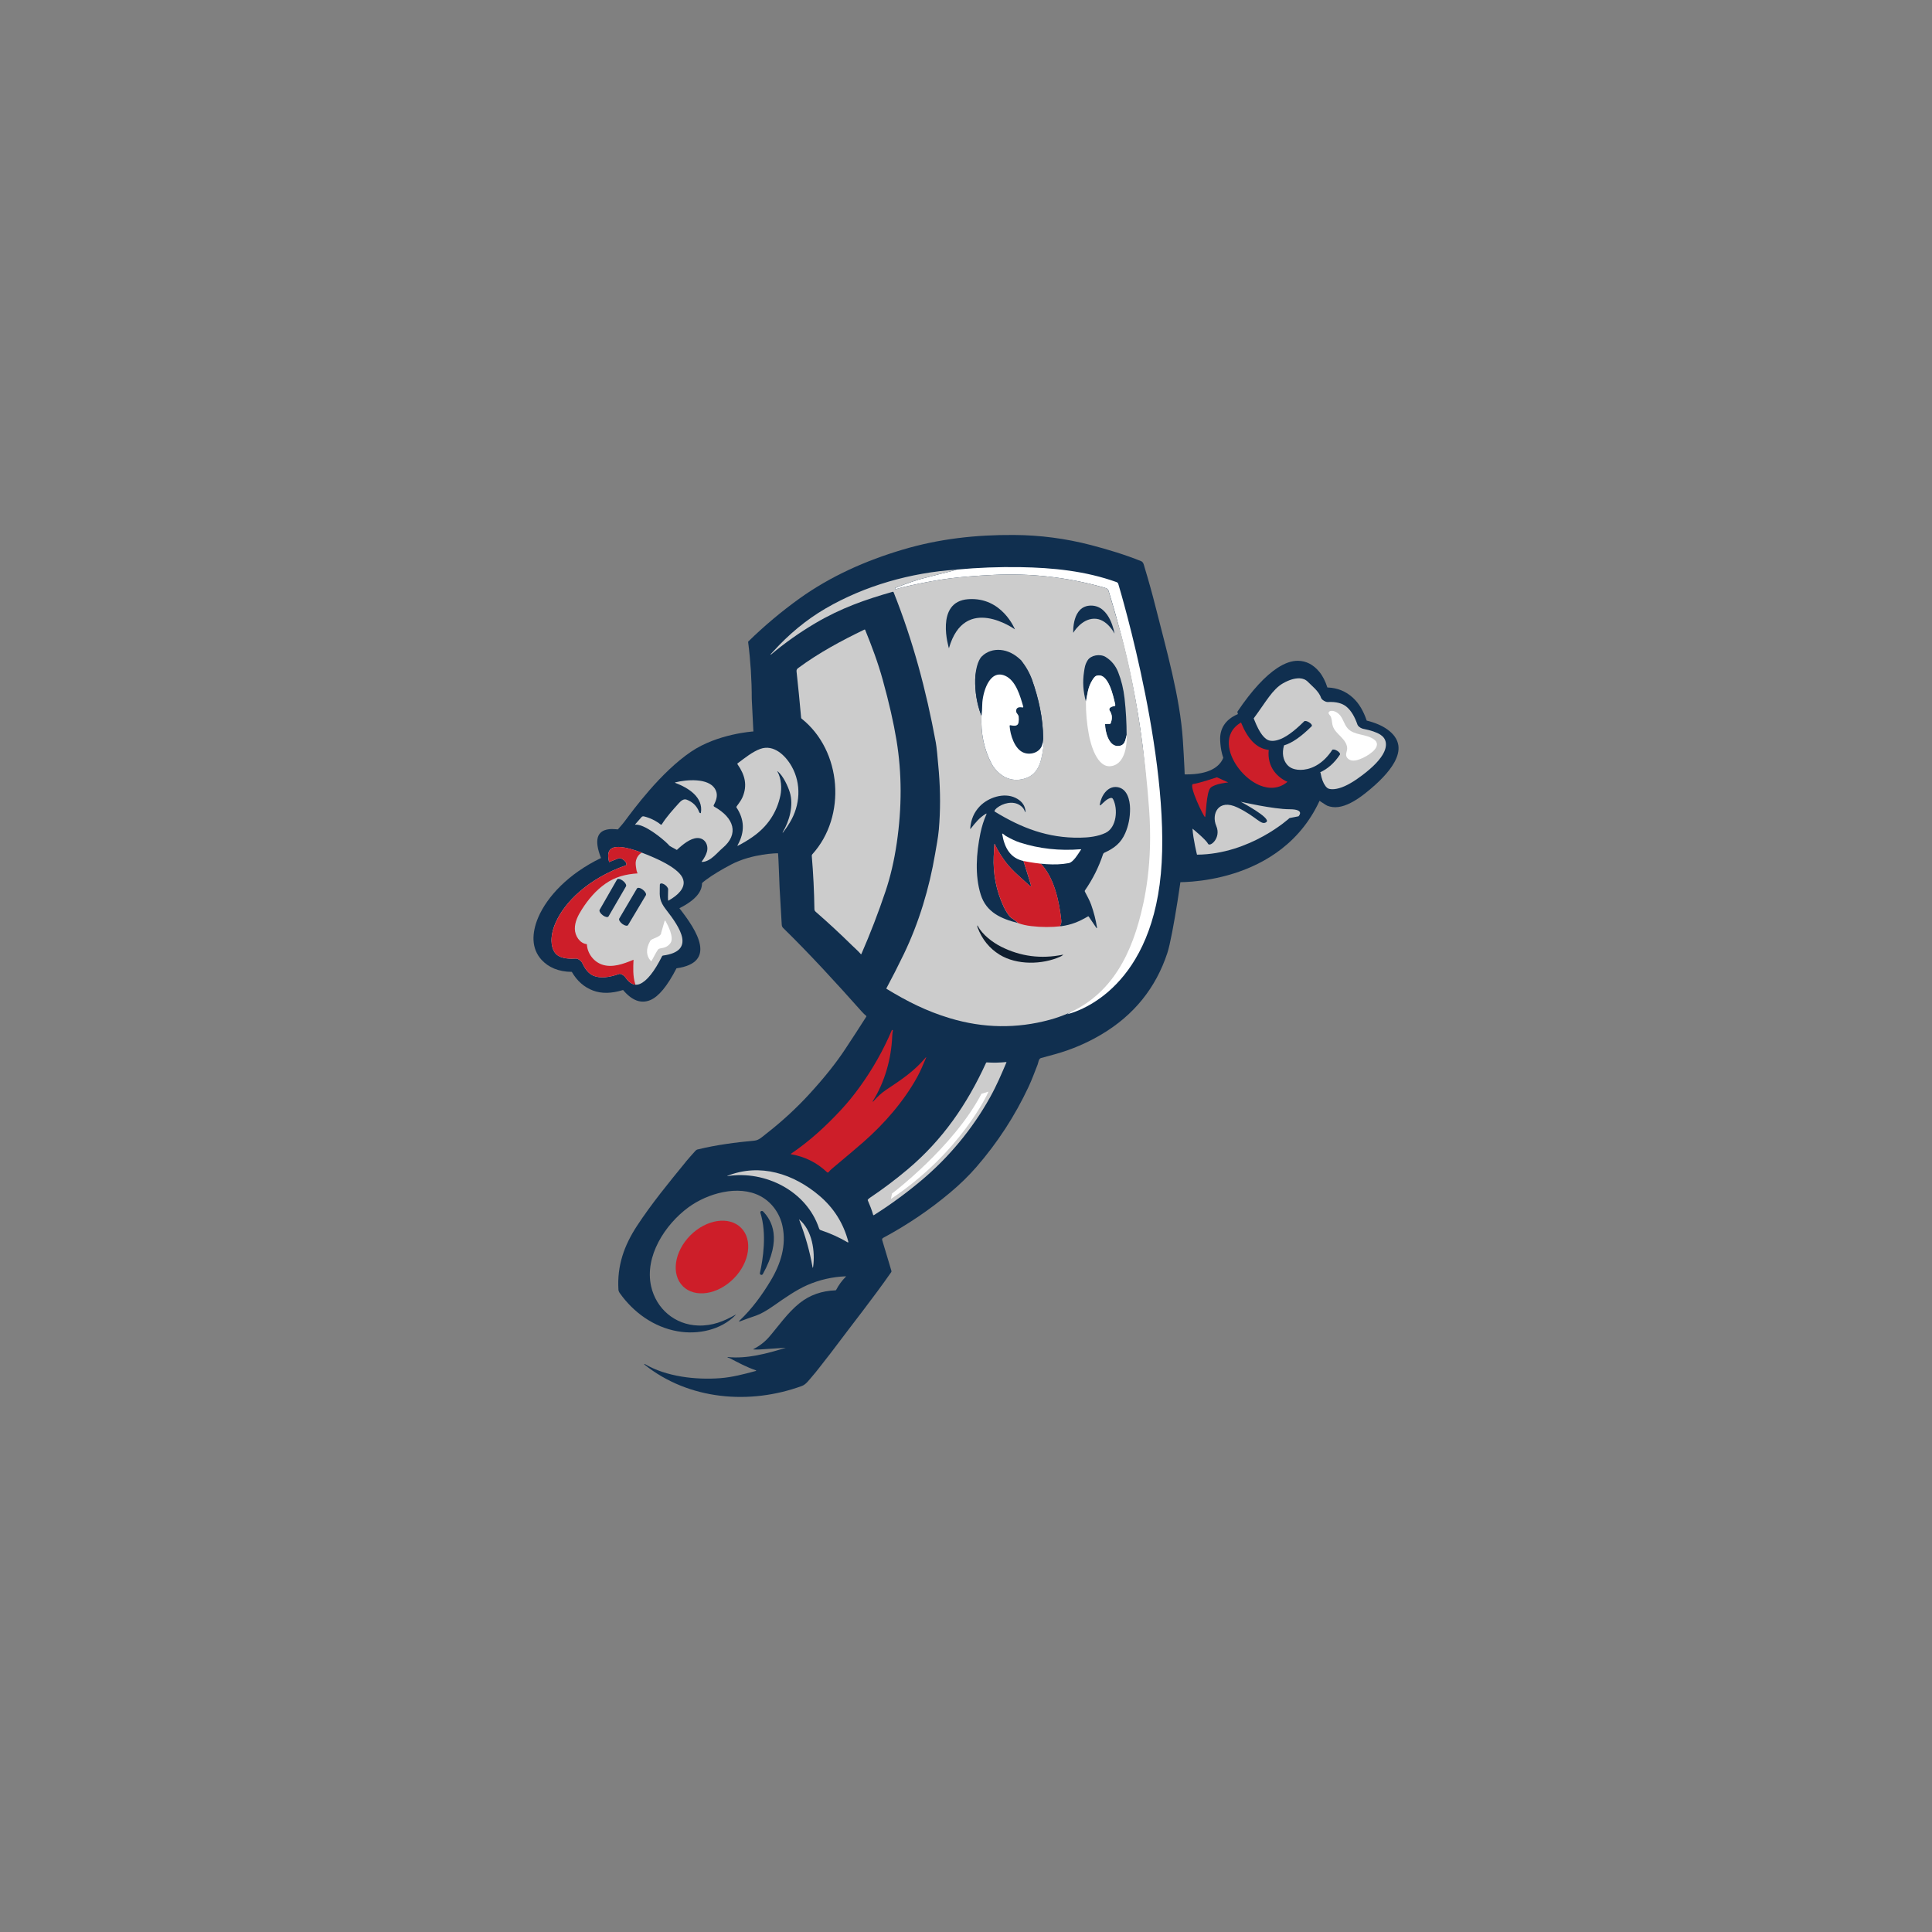 <?xml version="1.0" encoding="UTF-8"?>
<svg id="Layer_1" data-name="Layer 1" xmlns="http://www.w3.org/2000/svg" viewBox="0 0 800 800">
  <rect x="0" y="0" width="800" height="800" fill="#808080" stroke="none"/>
  <defs>
    <style>
      .cls-1 {
        fill: #fff;
      }

      .cls-2 {
        fill: #0f1e2f;
      }

      .cls-3 {
        fill: #102f4f;
      }

      .cls-4 {
        fill: #ccc;
      }

      .cls-5 {
        fill: #b70013;
      }

      .cls-6 {
        fill: #cd1e29;
      }
    </style>
  </defs>
  <g>
    <path class="cls-3" d="m283.99,481.04c1.18-1.45,2.59-2.94,3.88-4.42.3-.34.61-.56.94-.64,7.82-1.91,15.68-2.93,23.69-3.68,1.72-.16,3.24-1.64,4.66-2.75,6.69-5.22,12.75-10.8,18.2-16.77,6.03-6.6,10.89-12.69,14.58-18.29,2.98-4.5,5.91-9.01,8.79-13.54.06-.09.04-.22-.05-.29-.66-.54-1.28-1.15-1.87-1.81-10.53-11.83-21.24-23.55-32.56-34.64-.33-.33-.51-.77-.55-1.34-.32-5.11-.61-10.21-.89-15.32-.05-.82-.48-13.21-.63-14.21-.02-.1-10.84.11-19.43,4.64-7.78,4.1-14.7,8.7-14.89,11.61,0,.15-2.12-1.06-2.23-.97-4.67,3.63-12.4,4.28-17.31.71-.12-.09-.23-.08-.33.03l-6.55,7.18c-.23.26-.49.28-.76.06-7.76-6.06-11.94-16.62-9.04-26.36,1.36-4.53,4.52-6.82,6.92-10.01,3.72-4.97,14.99-20.42,27.58-28.96,11.06-7.5,25.82-8.39,25.82-8.39,0,0-.67-13.29-.67-13.42,0-7.92-.5-15.81-1.51-23.66,0-.06.02-.12.06-.16,6.64-6.49,13.73-12.44,21.28-17.86,12.8-9.17,27.33-15.65,42.77-20.22,15.11-4.48,30.2-6.14,45.94-6.04,10.83.06,21.49,1.46,31.95,4.19,7.01,1.83,13.97,3.93,20.72,6.65,1,.4,1.16,1.62,1.44,2.54,1.64,5.41,3.16,10.85,4.54,16.33,4.34,17.26,10.17,37.43,11.31,55.18,1.03,15.97,1.44,28.15.63,44.75-.35,7.22-4.79,36.65-7.05,43.47-4.8,14.53-13.9,25.76-27.29,33.71-5.92,3.51-12.2,6.2-18.83,8.08-2.06.58-4.12,1.15-6.19,1.69-1.02.27-1.09,1.93-1.39,2.67-1.22,3.11-2.41,6.36-3.77,9.26-5.63,12.01-12.8,23.04-21.51,33.09-3.17,3.66-6.8,7.21-10.9,10.65-8.52,7.16-17.78,13.42-27.78,18.79-.39.21-.53.53-.4.96l3.8,12.69c.06.21.03.4-.09.57-7.58,10.86-15.89,21.27-23.82,31.87-1.01,1.35-2.14,2.82-3.41,4.41-1.83,2.31-3.57,4.69-5.51,6.9-1.15,1.31-2.53,3.3-4.16,3.9-21.62,7.95-46.93,5.86-65.29-8.84-.05-.04-.06-.09-.02-.15l.06-.09s.04-.03.06-.01c8.91,5.3,21.24,6.66,31.34,5.89,4.94-.38,9.86-1.68,14.6-2.96.36-.1.36-.2,0-.33-3.76-1.31-7.08-3.09-10.61-4.94-.26-.14-.68-.18-.96-.38-.16-.11-.14-.16.05-.14,8,.82,16.29-1.46,23.87-3.78.14-.04.14-.06,0-.05-3.55.25-7.1.48-10.63.69-.82.05-1.66.05-2.51,0-.24-.01-.25-.08-.04-.18,2.56-1.32,4.74-3.03,6.53-5.11,3.75-4.35,7.58-9.95,12.52-13.89,4.36-3.47,9.3-5.08,14.85-5.3.12,0,.24-.08.3-.19,1.06-2.03,2.39-3.85,4.01-5.46.11-.11.09-.16-.07-.16-5.56.23-10.85,1.44-15.88,3.63-4.53,1.97-9.43,5.38-13.76,8.43-3.1,2.18-5.61,3.58-7.52,4.23-2.27.76-4.42,1.54-6.44,2.31-.7.27-.77.14-.23-.37,5-4.71,9.24-10.55,12.76-16.41,4.16-6.92,6.6-14.64,4.9-22.62-1.12-5.27-4.48-9.98-9.28-12.47-9.12-4.73-21.82-1.07-29.72,4.75-9.6,7.07-18.19,20.19-15.4,32.65,2.09,9.32,9.86,15.95,19.47,16.25,5.96.19,10.59-1.74,15.43-4.44.26-.15.28-.11.08.1-6.06,6.2-15.61,8.21-24,6.73-9.84-1.73-18.24-7.76-23.95-15.81-.34-.49-.53-.96-.56-1.44-.6-9.89,2.33-18.21,7.66-26.36,6.07-9.27,13.25-18.01,20.26-26.58Z"/>
    <path class="cls-1" d="m370.65,243.7l.05.13c.04.11.17.17.28.13,1.16-.38,3.01-.86,5.54-1.42,6.34-1.4,11.94-2.42,16.8-3.04,4.77-.61,10.79-1.1,18.07-1.45,15.36-.75,30.43.95,45.21,5.08,1.04.29,2.12.52,2.4,1.41,0,0,.11.35.32,1.04,3.49,11.66,42.73,135.55-17.39,174.38.46-.14,32-6.76,38.26-53.71,6.22-46.66-16.47-122.28-17.1-124.35,0-.03-.01-.04-.01-.04-.05-.16-.15-.61-.76-.83-12.85-4.61-26.26-5.96-39.92-6.19-8.75-.14-17.5.19-26.23,1.01-2.99.98-6.28,1.6-9.09,2.39-1.5.42-3.01.81-4.53,1.17-2.46.57-6.37,1.91-11.74,4.01-.11.04-.16.16-.12.27Z"/>
    <path class="cls-4" d="m319.12,271.05s.09.04.13,0c5.67-4.78,11.78-9.1,18.32-12.97,10.74-6.34,20.83-9.83,32.06-13.03.16-.05.34.04.4.2,8.01,20.12,13.45,40.45,17.46,62.14.33,1.77.75,5.86,1.27,12.26.66,8.19.66,16.15-.01,23.88-.28,3.22-1.09,7.41-1.53,9.98-2.43,14.3-6.68,28.51-12.98,41.59-2.3,4.77-4.7,9.48-7.2,14.14-.04.07-.01.16.06.21,8.35,5.1,16.47,9.25,26.32,12.2,13.82,4.14,27.57,4.34,41.26.62,20.73-5.64,31.26-20.64,36.84-40.46,2.5-8.87,5.91-24.42,4.31-46.62-3.24-45.02-11.82-73.29-11.82-73.29,0,0-3.24-11.58-5.04-17.36-.28-.9-1.37-1.12-2.4-1.41-14.78-4.14-29.85-5.83-45.21-5.08-7.27.35-13.3.84-18.07,1.45-4.86.62-10.46,1.64-16.8,3.04-2.53.56-4.37,1.03-5.54,1.42-.11.04-.24-.02-.28-.13l-.05-.13c-.04-.11.01-.23.12-.27,5.38-2.11,9.29-3.44,11.74-4.01,1.52-.35,3.03-.74,4.53-1.17,2.81-.79,6.1-1.41,9.09-2.39-18.94,1.27-37.92,6.61-54.2,16.07-8.14,4.73-15.37,10.82-21.7,17.8-.45.49-.82.89-1.12,1.2-.03.03-.03.09,0,.13Zm84.71,10.16c.05-2.4.65-4.56,1.78-6.47.52-.88,1.16-1.71,1.91-2.48,0,0,0,0,0-.01.23-.31,5.3-7,15.28,1.19,0,.02,0,.05.05.1,1.93,2.29,3.42,4.91,4.46,7.87,2.79,7.9,4.58,16,4.64,24.3,0,.33-.08.96-.25,1.91.15.04.27.09.38.17.12.08.16.19.14.33-.76,5-1.29,11.63-6.89,13.9-4.08,1.66-8.29,1.02-11.62-1.89-1.38-1.21-2.45-2.53-3.19-3.97-3.1-5.99-4.47-12.6-4.11-19.84-.07-.08-.13-.19-.18-.32-1.74-4.72-2.54-9.64-2.42-14.79Z"/>
    <path class="cls-4" d="m450.77,273.77c.09-.11.11-.18.06-.2-.04.13-.06.2-.06.2Z"/>
    <path class="cls-3" d="m457.87,272.07c2.46,1.52,4.12,3.69,5.15,6.28,1.33,3.37,2.21,6.99,2.64,10.87.56,5.04.85,10.07.85,15.1-.54,2.16-.66,4.5-3.61,4.58-3.84.1-5.28-6.03-5.31-8.96,0-.11.08-.19.19-.19l1.77-.02c.14,0,.27-.09.33-.22.74-1.81.73-3.64-.38-5.25-.29-.41-.19-.98.23-1.28.45-.32.96-.51,1.5-.56.47-.05.66-.3.55-.76-.71-3-2.81-13.68-7.91-11.78-.42.16-.93.72-1.53,1.69-1.88,3.03-2.03,5.68-2.67,8.95-1.17-4.12-1.44-8.21-.8-12.28.27-1.7.35-2.97,1.49-4.81,1.31-2.11,5.12-2.85,7.53-1.36Z"/>
    <path class="cls-3" d="m422.81,273.45s3.47,5.01,4.51,7.97c2.79,7.9,4.58,16,4.64,24.3,0,.33-.08.96-.25,1.91-.5,3.77-4.67,5.2-7.74,4.08-3.86-1.41-5.7-7.46-5.92-11.14,0-.15.12-.27.27-.25,1.27.18,3.12.71,3.44-1.22.13-.78.15-1.56.05-2.35-.11-.87-.9-1.34-1.01-1.96-.3-1.84,1.18-2.13,2.58-1.82.2.04.38-.14.32-.34-1.23-4.27-2.99-10.78-7.47-12.78-6.76-3.01-9.44,7.5-9.51,11.81-.04,2.07-.14,3.62-.31,4.66-.07-.08-.13-.19-.18-.32-1.74-4.72-2.54-9.64-2.42-14.79.08-3.52.98-7.67,2.77-9.44,4.09-4.03,11.18-3.56,16.21,1.67Z"/>
    <path class="cls-4" d="m365.54,281.57c-1.99-7.2-4.46-13.78-7.29-20.75-.06-.15-.17-.19-.32-.12-9.61,4.63-18.81,9.58-27.41,15.92-.49.36-.76.74-.69,1.4.7,6.39,1.33,12.79,1.9,19.2.01.14.07.26.19.35,16.72,13.3,18.71,40.45,4.44,56.17-.16.18-.24.41-.22.66.62,7.32.98,14.66,1.09,22.05,0,.55.26.86.65,1.2,5.08,4.43,10.03,9.01,14.84,13.74.86.85,2.59,2.36,3.74,3.7.06.07.17.05.21-.03,3.7-8.49,7.03-17.14,9.99-25.94,2.05-6.09,3.6-12.75,4.66-19.97,2.17-14.8,2.14-28.99-.09-42.58-1.2-7.29-3.09-15.62-5.69-24.99h0Z"/>
    <path class="cls-1" d="m406.43,296.32c-.36,7.24,1.01,13.85,4.11,19.84.74,1.44,1.81,2.76,3.19,3.97,3.33,2.92,7.54,3.55,11.62,1.89,5.6-2.27,6.13-8.9,6.89-13.9.02-.14-.03-.25-.14-.33-.11-.08-.23-.13-.38-.17-.5,3.77-4.67,5.2-7.74,4.08-3.86-1.41-5.7-7.46-5.92-11.14,0-.15.12-.27.27-.25,1.27.18,3.12.71,3.44-1.22.13-.78.15-1.56.05-2.35-.11-.87-.9-1.34-1.01-1.96-.3-1.84,1.18-2.13,2.58-1.82.2.04.38-.14.32-.34-1.23-4.27-2.99-10.78-7.47-12.78-6.76-3.01-9.44,7.5-9.51,11.81-.04,2.07-.14,3.62-.31,4.66h0Z"/>
    <path class="cls-1" d="m449.66,290.52c-.05,4.47.35,9,1.2,13.6.75,4.02,3.37,13.98,9.23,13.12,3.55-.52,5.23-3.75,5.93-6.87.45-2.03.61-4.04.49-6.03-.54,2.16-.66,4.5-3.61,4.58-3.84.1-5.28-6.03-5.31-8.96,0-.11.08-.19.19-.19l1.77-.02c.14,0,.27-.09.33-.22.74-1.81.73-3.64-.38-5.25-.29-.41-.19-.98.23-1.28.45-.32.96-.51,1.5-.56.47-.05.66-.3.55-.76-.71-3-2.81-13.68-7.91-11.78-.42.16-.93.72-1.53,1.69-1.88,3.03-2.03,5.68-2.67,8.95h0Z"/>
    <path class="cls-4" d="m531.13,320.26c-.82,1.04-1.66,1.88-2.51,2.51-.96.71-1.96,1.38-2.98,1.98-.1.06-.22-.03-.2-.14.48-2.57.77-5.08.01-7.63-.4-1.34-1.34-2.88-1.97-4.29-.11-.25-.08-.55.08-.78,2.02-2.86,4.48-5.02,6.94-7.43.96-.95,1.67-2.03,2.11-3.25.06-.16.26-.23.4-.13,4.52,2.91,6.23,8.14,3.03,12.91-1.47,2.2-3.27,4.18-4.9,6.25Z"/>
    <path class="cls-4" d="m322.05,319.42c2.25,1.84,4.22,6.15,4.99,8.65,1.65,5.38-.14,11.91-2.96,16.58-.03.04-.02.08.02.11h0s.08.02.11-.02c1.02-1.33,1.97-2.72,2.84-4.16,4.28-7.09,4.9-15.96.73-23.29-2.56-4.51-7.43-9.18-12.95-7.19-3.3,1.19-6.49,3.82-9.42,6-.12.09-.14.2-.05.33,3.08,4.39,4.26,8.71,2.06,13.76-.55,1.28-1.6,2.57-2.46,3.82-.08.11-.08.23,0,.34,3.34,5.01,3.5,10.2.49,15.57-.17.31-.1.38.21.22,2.14-1.09,4.18-2.33,6.13-3.7,6.08-4.3,9.86-9.98,11.36-17.06.61-2.88.39-7.06-1.21-9.85-.14-.25-.1-.28.12-.1h0Z"/>
    <path class="cls-4" d="m533.42,334.86c-.37.16-.46.06-.28-.3,2.29-4.48.92-9.05-2.49-12.49-.11-.11-.1-.22.02-.31,2.34-1.97,4.44-3.6,6.31-4.89,2.04-1.4,4.6-1.79,6.77-.36,2.4,1.57,4.01,4.56,3.36,7.39-1.21,5.23-9.31,9.01-13.68,10.95Z"/>
    <path class="cls-4" d="m289.97,336.71c-.22-.07-.38-.22-.46-.46-.91-2.45-2.63-4.15-5.15-5.12-1.28-.49-2.39.48-3.26,1.45-2.62,2.91-5.03,5.55-7.07,8.77-.09.15-.31.18-.45.07-2.03-1.59-4.3-2.7-6.81-3.34-.48-.12-.84-.05-1.08.21-.92,1.01-1.8,2.02-2.67,3.05-.1.12-.07.17.09.15,3.58-.37,10.96,5.5,13.49,8.05.39.39,1.25,1.42,2.58,3.09.08.1.22.11.31.03,2.16-2.03,5.2-4.83,8.12-5.5,3.95-.92,5.98,2.56,5.1,5.58-.37,1.26-1.08,2.6-2.13,4-.09.12-.05.18.12.17,3.49-.07,6.23-3.85,8.5-5.74,6.96-5.85,4.76-12.54-3.44-17.14-.25-.14-.34-.42-.21-.65,1.2-2.23,1.91-4.53.47-6.81-2.85-4.52-11.81-3.76-16.33-2.62-.26.07-.27.14-.03.24,5.43,2.06,11.61,5.91,10.57,12.38-.02.1-.13.16-.24.13h0Z"/>
    <path class="cls-3" d="m421.53,382.22c-.82-.81-1.72-1.5-2.69-2.08-.44-.26-1.06-1-1.86-2.21-.51-.77-.98-1.61-1.4-2.51-3.06-6.58-4.43-13.54-4.11-20.89.07-1.64.16-3.21.26-4.72.03-.44.14-.45.31-.05,1.33,3.02,3.45,5.98,4.67,7.56,2.65,3.42,6.17,6.22,9.39,9.21.76.71.99.57.68-.43l-3.09-9.93c-.08-.26.14-.52.41-.48,2.7.42,5.71.56,7.62,2.79,4.98,5.8,6.89,15.07,7.71,22.47.11.94-.03,1.68-.41,2.23-.07.1-.03.23.07.29.09.05.2.07.35.05,4.23-.57,7.4-1.91,11.05-4.04.14-.08.25-.06.33.06l3.18,4.7c.08.13.28.05.26-.1-.52-3.25-1.33-6.42-2.43-9.51-.65-1.83-1.69-3.63-2.61-5.43-.08-.16-.07-.35.03-.5,3.23-4.65,5.73-9.66,7.51-15.02.08-.26.28-.48.53-.59,4.02-1.81,6.85-3.96,8.65-8.11,1.35-3.11,2.02-6.5,1.99-10.16-.03-3.49-1.14-8.33-5.31-8.9-4.09-.55-6.66,3.7-7.19,7.14-.08.49.07.57.44.24,1.2-1.07,2.32-2.43,3.95-2.86.49-.13.85.03,1.08.48,2.08,4,1.53,11.7-3.08,13.94-3.2,1.55-7.12,1.96-10.64,2.01-13.29.18-24.14-3.99-35.28-10.81-.1-.06-.14-.19-.09-.3.2-.45.52-.84.94-1.18,2.53-2.02,6.62-3.07,9.5-1.19.9.59,1.5,1.23,1.82,1.93.59,1.32.75,1.27.47-.15-.41-2.1-1.78-3.71-4.1-4.82-4.78-2.29-11.2-.12-14.68,3.46-2.4,2.46-3.74,5.54-4.01,9.25-.02.25.05.27.2.08,2.02-2.56,3.55-4.51,6.24-6.16.31-.19.39-.12.25.22-1.08,2.45-1.9,5.05-2.47,7.81-1.7,8.2-2.36,17.51.14,25.45,2.31,7.35,8.51,10.01,15.43,11.75h0Z"/>
    <path class="cls-6" d="m421.53,382.22c1.59.6,3.42,1.02,5.49,1.26,4.16.49,8.31.51,12.44.04-.15.02-.26,0-.35-.05-.1-.06-.14-.19-.07-.29.38-.55.51-1.28.41-2.23-.82-7.4-2.73-16.67-7.71-22.47-1.92-2.24-4.93-2.37-7.62-2.79-.27-.04-.49.22-.41.48l3.09,9.93c.31,1,.08,1.15-.68.43-3.22-2.99-6.74-5.79-9.39-9.21-1.22-1.58-3.35-4.54-4.67-7.56-.18-.4-.28-.38-.31.05-.11,1.51-.19,3.08-.26,4.72-.32,7.35,1.05,14.31,4.11,20.89.42.9.89,1.74,1.4,2.51.8,1.21,1.42,1.94,1.86,2.21.97.58,1.87,1.27,2.69,2.08h0Z"/>
    <path class="cls-1" d="m422.39,348.9c-1.68-.54-3.65-1.46-5.92-2.75-.32-.18-.8-.7-1.25-.93-.19-.1-.27-.04-.23.17.98,5.79,3.41,10.07,9.1,11.19,5.77,1.13,12.68,1.94,18.48.81,1.87-.37,3.74-3.62,5.07-5.6.07-.11.04-.15-.08-.14-8.83.72-17.22-.2-25.17-2.76h0Z"/>
    <path class="cls-4" d="m276.32,360.6c.03.12-.01.3-.12.55-.55,1.24-1.17,2.49-1.88,3.74-.06.11.03.23.15.22,1.1-.16,5.06-1.05,5.35-2.33.3-1.35-2.24-4.27-3.14-4.96-1.64-1.26-3.3-2.48-4.98-3.69-.37-.27-.71-.23-1.01.12-3.4,3.93-6.53,8.06-9.36,12.41-.3.46-.25.51.15.13,1.9-1.77,3.7-3.63,5.42-5.57.15-.17.41-.17.56,0,.76.83,3.57,3.52,4.76,2.5,1.22-1.04,2.47-2.11,3.76-3.22.18-.15.3-.11.35.11h0Z"/>
    <path class="cls-2" d="m413.93,395.32c7.13,4.38,17.63,4.16,25.09.82.38-.17.75-.39,1.08-.65.2-.16.18-.21-.07-.16-8.95,1.82-17.44.72-25.46-3.31-3.52-1.77-7.91-5.04-9.74-8.72-.08-.16-.13-.16-.14.03-.02.24.01.47.09.68,1.86,4.94,4.92,8.71,9.15,11.31h0Z"/>
    <path class="cls-6" d="m361.56,456.13c-.05.05-.09.06-.15.02h0c-.05-.04-.06-.09-.03-.15,5-7.95,7.67-17.58,8.06-26.78.05-1.09.15-1.94.31-2.51.01-.05,0-.09-.05-.12l-.11-.08c-.15-.1-.25-.07-.32.09-3.49,8.25-7.94,16.11-13.34,23.57-2.48,3.44-5.11,6.64-7.87,9.6-6.21,6.68-12.89,12.78-20.43,17.9-.23.16-.21.27.07.31,5.68.99,10.61,3.47,14.77,7.43.18.17.47.15.63-.05.4-.51.87-.98,1.39-1.42,6.14-5.13,10.51-8.83,13.11-11.11,8.47-7.43,16.69-16.8,22.26-26.96,1.3-2.37,2.4-5.08,3.51-7.64.25-.57.17-.62-.23-.14-4.56,5.41-9.69,8.85-16.17,13.16-1.88,1.26-3.69,2.88-5.41,4.87h0Z"/>
    <path class="cls-4" d="m359.33,497.04c.86,2.03,1.64,3.9,2.22,6.01.03.13.19.19.3.12,6.86-4.34,13.4-9.11,19.61-14.33,11.44-9.6,21.22-21.38,28.48-34.43,2.89-5.2,4.69-9.58,6.81-14.5.03-.07-.03-.15-.1-.14-2.67.27-5.35.33-8.03.15-.15-.01-.26.05-.32.19-7.89,17.24-18.01,31.91-32.43,44.07-5,4.21-10.22,8.14-15.65,11.79-.31.21-.59.45-.84.73-.09.11-.11.22-.05.35h0Z"/>
    <path class="cls-4" d="m301.22,486.99c15.67-2.41,32.77,6.16,37.93,21.67.12.37.37.62.73.74,3.93,1.3,7.64,2.98,11.14,5.04.14.08.31-.05.27-.2-2-7.63-5.97-13.98-11.91-19.04-10.76-9.17-24.59-13.68-38.19-8.31-.03,0-.04.04-.03.07,0,.03.03.04.06.04h0Z"/>
    <path class="cls-4" d="m336.7,524.57c.87-6.3-.31-15.15-5.81-19.66-.02-.02-.03-.02-.02.01,2.59,6.71,4.45,13.26,5.56,19.65.1.55.18.55.26,0h0Z"/>
    <path class="cls-6" d="m282.78,532.62c4.96,4.93,14.37,3.5,21.02-3.19,6.64-6.69,8-16.11,3.04-21.04-4.96-4.93-14.37-3.5-21.02,3.19-6.64,6.69-8,16.11-3.04,21.04h0Z"/>
  </g>
  <g>
    <path class="cls-3" d="m222.91,379.79c3.64-8.44,12.32-17.92,25.95-24.51-2.96-7.57-1.55-11.17,2.97-11.87,1.93-.3,4.42-.04,7.37.69.21-.34,20.25,4.44,28.05,13.36,1.99,2.28,3.2,5.43,3.41,7.6.18,1.93-.43,3.82-1.92,5.63-1.52,1.85-3.97,3.66-7.42,5.38h0c3.68,4.72,7.66,10.35,8.51,15.17.83,4.71-1.34,8.52-9.71,9.72-3.78,7.33-7.38,11.72-10.86,13.16-3.81,1.58-7.55.23-11.26-4.18-4.84,1.5-8.93,1.53-12.37.25-3.78-1.4-6.69-4.03-8.86-7.76-5.48-.02-9.65-1.88-12.5-4.96-2.09-2.26-3.21-5.07-3.35-8.17-.13-2.87.53-6.12,1.99-9.51Z"/>
    <path class="cls-4" d="m228.38,389.89c.09,2.12.67,3.86,1.77,5.05,1.17,1.27,3.33,2.03,6.56,2.03.54,0,1.11-.02,1.71-.06.16-.01.35.01.58.09.85.26,1.79,1.05,2.1,1.75,1.27,2.79,2.88,4.63,4.87,5.37,2.58.96,5.97.74,10.29-.8.11-.06.26-.08.45-.07.73.07,1.74.72,2.26,1.46,1.33,1.91,2.71,2.91,4.15,3.03.61.05,1.23-.05,1.86-.32,1.44-.61,2.92-1.87,4.45-3.78,1.53-1.91,3.11-4.48,4.73-7.71.07-.14.2-.23.41-.26,6.78-.91,8.55-3.79,7.91-7.33-.65-3.59-3.78-7.99-6.69-11.7-2.73-3.48-2.68-5.38-2.59-8.81.01-.53.03-1.11.03-1.47.01-.64.79-.74,1.74-.21.95.53,1.7,1.47,1.69,2.11-.01.69-.03,1.1-.04,1.49-.04,1.27-.07,2.29.07,3.23,2.25-1.25,3.88-2.54,4.94-3.85,1.11-1.37,1.58-2.74,1.44-4.08-.12-1.15-.7-2.29-1.72-3.38-1.99-2.16-5.62-4.38-10.63-6.58-1.75-.77-3.43-1.46-4.99-2.04-1.71-.64-3.29-1.17-4.74-1.55-.06-.01-.12-.03-.17-.05-2.44-.64-4.47-.89-5.98-.67-2.6.4-3.65,2.3-2.63,6.2,1.3-.56,2.65-1.09,4.04-1.59.57-.2,1.66.29,2.44,1.11.77.82.93,1.65.36,1.85-15.53,5.48-25.25,15.19-28.97,23.68-1.24,2.83-1.81,5.52-1.72,7.88Z"/>
    <path class="cls-3" d="m267.44,370.71c.31-.52-.27-1.56-1.29-2.33-1.02-.77-2.1-.98-2.41-.46l-7.32,12.43c-.29.5.29,1.51,1.29,2.25,1.01.74,2.06.95,2.36.45l7.37-12.35h0Z"/>
    <path class="cls-3" d="m259.21,367.02c.3-.52-.29-1.57-1.32-2.34-1.03-.78-2.11-.98-2.41-.46l-7.18,12.52c-.29.5.3,1.52,1.32,2.27,1.01.75,2.07.95,2.36.45l7.23-12.44h0Z"/>
  </g>
  <path class="cls-5" d="m271.35,419.06c-.11-.05-.22-.08-.34-.09.11.03.22.06.34.09Z"/>
  <path class="cls-6" d="m228.38,389.89c.09,2.12.67,3.86,1.77,5.05,1.17,1.27,3.33,2.03,6.56,2.03.54,0,1.11-.02,1.71-.06.16-.01.35.01.58.09.85.26,1.79,1.05,2.1,1.75,1.27,2.79,2.88,4.63,4.87,5.37,2.58.96,5.97.74,10.29-.8.11-.06.26-.08.45-.07.73.07,1.74.72,2.26,1.46,1.33,1.91,2.71,2.91,4.15,3.03-.05-.13-.09-.27-.13-.41-.96-3.19-.82-6.59-.66-9.92-4.19,1.73-8.85,3.48-13.12,1.97-3.49-1.23-6.06-4.73-6.2-8.42-2.92-.31-4.93-3.39-4.98-6.33-.05-2.93,1.38-5.68,2.96-8.15,2.58-4.04,5.73-7.78,9.66-10.53,4.11-2.89,8.44-3.97,13.36-4.3-.06-.12-.11-.23-.16-.35-.2-.48-.31-.99-.39-1.52,0,0-.35-1.9-.22-2.83.12-.9.44-1.77.98-2.52.4-.56.93-1.03,1.53-1.38-1.71-.64-3.29-1.17-4.74-1.55-.06-.01-.12-.03-.17-.05-2.44-.64-4.47-.89-5.98-.67-2.6.4-3.65,2.3-2.63,6.2,1.3-.56,2.65-1.09,4.04-1.59.57-.2,1.66.29,2.44,1.11.77.82.93,1.65.36,1.85-15.53,5.48-25.25,15.19-28.97,23.68-1.24,2.83-1.81,5.52-1.72,7.88Z"/>
  <path class="cls-5" d="m272.94,349.49c-.16-.11-.33-.22-.51-.3.17.1.34.2.51.3Z"/>
  <path class="cls-3" d="m507.12,309.32s2.43,12.94-19.78,11.18l-.78,44.78s44.52,2.19,60.53-35.23l-39.97-20.72Z"/>
  <g>
    <path class="cls-3" d="m518.82,327.37s-6.65-3.62-9.81-8.53c-2.91-4.52-3.63-8.61-3.77-12.46-.16-4.38,1.89-8.35,7.27-10.65l.08-.27c-.25-.41-.27-.72-.11-.91,5.88-8.73,11.52-14.76,16.52-18.01,3.06-1.99,5.93-2.97,8.53-2.92,3.3.06,6.23,1.54,8.68,4.46,1.41,1.67,2.56,3.87,3.43,6.59,4.23.13,7.65,1.62,10.48,4.17,2.66,2.4,4.49,5.67,5.8,9.54,3.46.85,6.28,2.05,8.44,3.58,2.73,1.92,4.28,4.16,4.66,6.65.33,2.14-.24,4.55-1.71,7.17-2.1,3.75-6.06,8-11.88,12.62-4.38,3.48-8.13,5.35-11.21,5.76-1.62.22-3.16.04-4.61-.52-.88-.34-11.11-7.38-11.85-7.93-.35.55-8,7.99-18.92,1.66Z"/>
    <path class="cls-4" d="m531.69,308.64c3.31-.96,7.08-3.59,11.46-7.94.31-.31-.14-1.01-1-1.56-.86-.56-1.81-.76-2.12-.45-4.41,4.38-8.04,6.95-11.06,7.78-.16,0-.3.04-.39.1-.92.21-1.77.26-2.58.14-2.37-.35-4.49-3.25-6.6-8.57-.01-.03-.02-.06-.04-.09-.08-.19-.15-.39-.23-.59,5.09-6.86,7.76-12.05,12.17-14.54,2.54-1.44,4.86-2.12,6.88-2.04,1.38.06,2.55.56,3.46,1.52,1.26,1.34,4.56,3.84,5.36,6.54.16.54,1.02,1.25,1.92,1.58.36.13.67.19.91.17,3.53-.18,5.99.54,7.68,1.92,2.01,1.64,3.48,4.26,4.61,7.51.19.55,1.07,1.25,1.97,1.56.14.05.28.09.4.11h0c3.21.63,5.58,1.44,7.09,2.42,1.23.79,1.97,1.83,2.22,3.1.3,1.55-.14,3.32-1.32,5.28-1.79,2.95-5.26,6.27-10.42,9.88-3.79,2.65-6.97,4.04-9.54,4.29-.98.09-1.78.02-2.4-.2-.33-.12-.66-.36-.98-.72-.04-.05-.08-.1-.13-.15-.05-.08-.12-.16-.19-.24-.91-1.21-1.58-3-1.98-5.31-.02-.11-.08-.24-.16-.37,2.93-1.32,5.8-3.69,8.16-7.32.23-.35-.3-1.07-1.18-1.59-.88-.53-1.79-.67-2.02-.32-3.41,5.24-7.8,7.72-11.82,8.17-.84.09-1.64.1-2.39.02-.07-.01-.14-.02-.21-.02-.66-.08-1.29-.23-1.86-.43-.94-.34-1.77-.91-2.41-1.66-.02-.02-.04-.05-.06-.07-1.54-1.87-2.15-4.6-1.21-7.89h0Z"/>
    <path class="cls-6" d="m521.68,325.21s-.08-.04-.12-.05c-.1-.04-.21-.09-.31-.13-3.07-1.36-6.03-3.84-8.29-6.78-2.42-3.15-4.01-6.78-4.14-10.17-.13-3.51,1.33-6.74,5.06-8.91,2.78,6.83,6.36,10.65,11.17,11.31.1.01.2.03.31.04-.38,3.46.49,6.48,2.18,8.8.02.04.05.07.08.11,1.41,1.88,3.29,3.34,5.49,4.3-3.44,2.94-7.58,3.05-11.44,1.48h0Z"/>
  </g>
  <path class="cls-4" d="m533.96,338.75s-16.23,14.97-38.31,15.15c0,0-1.6-6.39-1.86-10.77,0,0,5.59,4.56,6.39,6.21.8,1.64,5.59-2.37,3.46-7.3-2.13-4.93.8-11.5,8.78-7.67,7.98,3.83,9.84,7.67,11.97,6.02,2.13-1.64-10.64-8.4-10.64-8.4,0,0,13.57,3.1,20.22,3.1,6.65,0,3.72,2.92,3.72,2.92l-3.72.73Z"/>
  <path class="cls-6" d="m503.9,321.86s-7.7,2.57-9.84,2.78c-2.14.21,4.49,13.9,4.92,13.69.43-.21.43-10.48,2.35-12.19,1.92-1.71,7.27-2.14,7.27-2.14l-4.71-2.14Z"/>
  <path class="cls-1" d="m554.35,295.62c1.77,1.6,2.13,4.3,3.76,6.06,2.68,2.9,7.6,2.16,10.8,4.48.45.32.87.72,1.09,1.23.6,1.41-.53,2.93-1.7,3.92-1.6,1.34-3.43,2.41-5.39,3.12-1.05.38-2.18.67-3.28.45-1.1-.22-2.13-1.08-2.23-2.19-.07-.75.27-1.47.39-2.22.3-1.96-1-3.8-2.38-5.22-1.38-1.43-2.98-2.8-3.55-4.7-.46-1.54-.23-3.4-1.34-4.56-1.4-1.45,1.3-2.65,3.84-.35Z"/>
  <path class="cls-1" d="m409.32,452.01c-.22.67-11.49,25.22-40.41,44.46l.45-2.25s25.37-19.08,37.05-41.31l2.92-.9Z"/>
  <path class="cls-3" d="m316.03,501.69c3.47,3.61,7.99,11.24-.16,25.88-.36.66-1.37.28-1.2-.46,1.28-5.74,2.92-16.31.2-24.87-.23-.71.64-1.1,1.15-.56Z"/>
  <path class="cls-1" d="m275.17,381.45c0-.22.29-.3.4-.11,1.04,1.84,3.66,6.95,2.06,9.15-1.97,2.7-4.42,1.72-5.16,2.7-.49.65-1.83,3.11-2.68,4.72-.12.23-.24.04-.41-.15-1.63-1.74-2.17-4.64-.13-8.16.7-1.2,4.55-1.46,4.55-3.42l1.38-4.73Z"/>
  <path class="cls-3" d="m420.26,260.61s-20.83-15-27.33,7.83c0,0-6-19.33,8-20.33,14-1,19.33,12.5,19.33,12.5Z"/>
  <path class="cls-3" d="m461.49,262.35s-3.12-6.27-8.46-6.16c-5.34.11-8.62,5.84-8.62,5.84,0,0-.65-11.24,7.34-11.27,7.99-.03,9.74,11.59,9.74,11.59Z"/>
</svg>